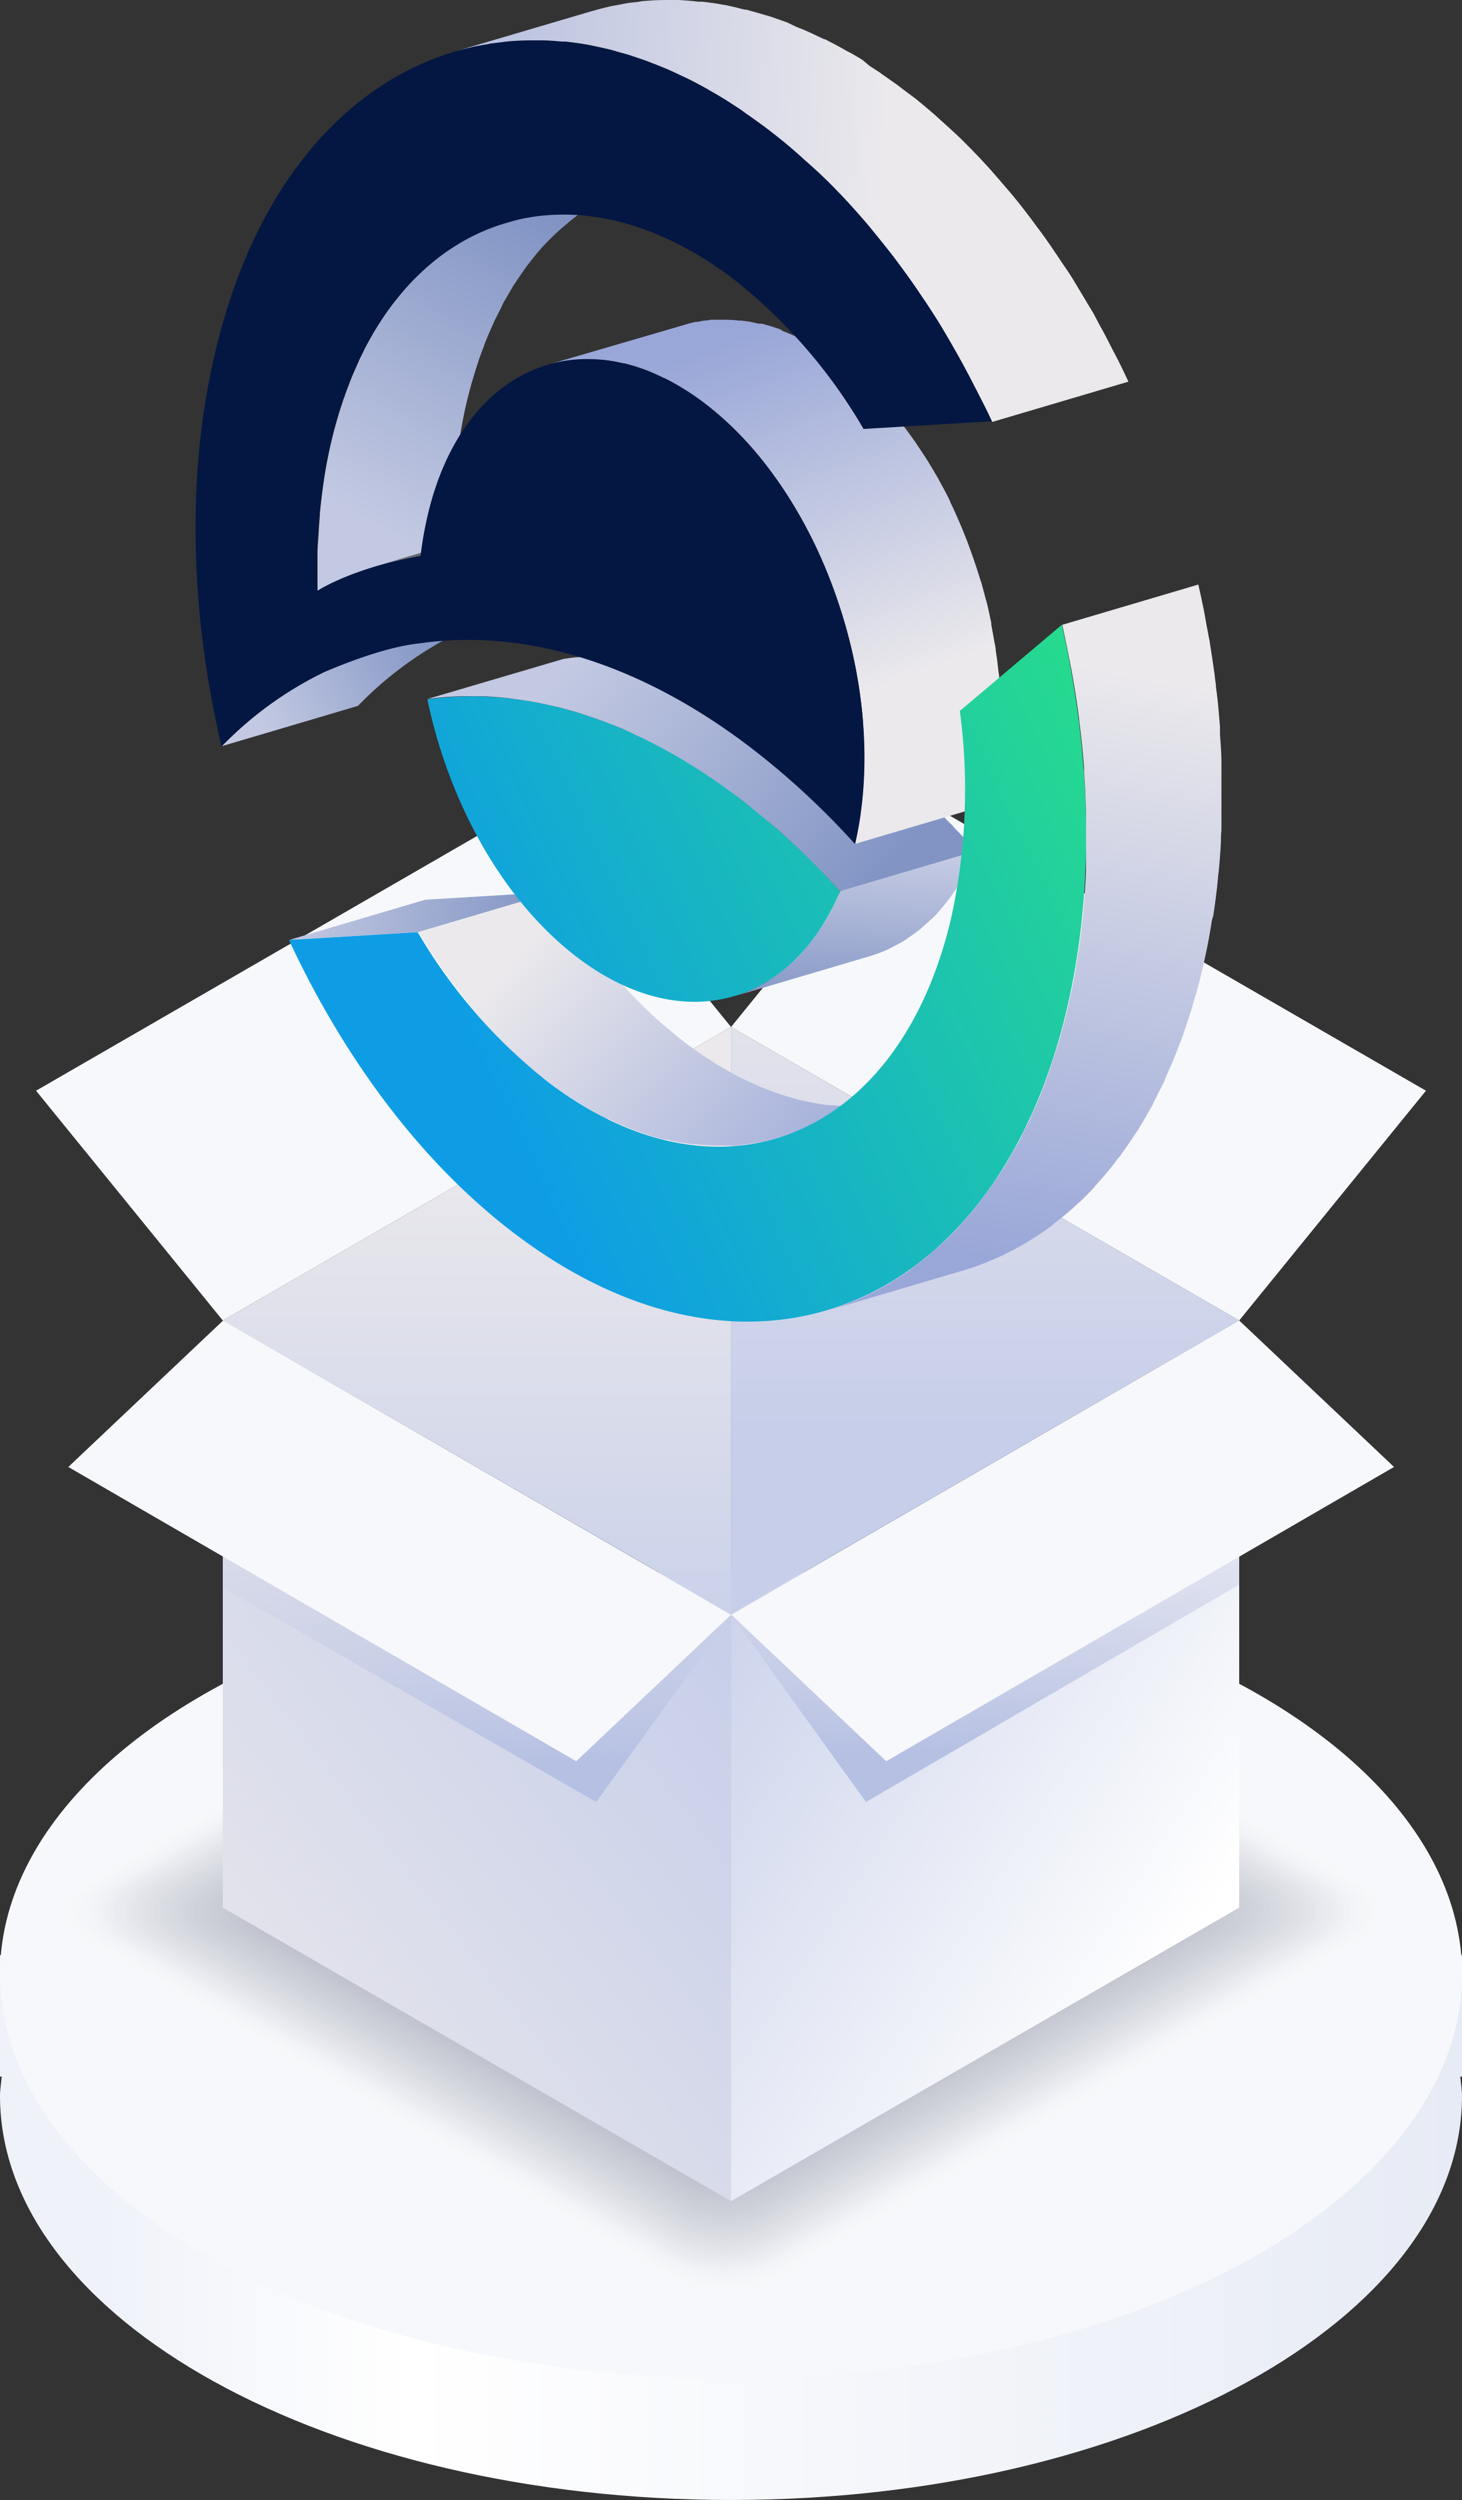 <svg xmlns="http://www.w3.org/2000/svg" xmlns:xlink="http://www.w3.org/1999/xlink" viewBox="0 0 170.35 291.16"><rect x="0" y="0" width="170.35" height="291.16" fill="#333333" stroke="none"/><defs><style>.cls-1{fill:none;}.cls-2{fill:url(#linear-gradient);}.cls-3{fill:#f6f8fb;}.cls-4{opacity:0.36;}.cls-5{fill:#fff;opacity:0;}.cls-6{fill:#fbfbfb;opacity:0.02;}.cls-7{fill:#f6f6f8;opacity:0.05;}.cls-8{fill:#f2f2f4;opacity:0.07;}.cls-9{fill:#ededf0;opacity:0.1;}.cls-10{fill:#e9e9ed;opacity:0.12;}.cls-11{fill:#e4e4e9;opacity:0.15;}.cls-12{fill:#e0e0e6;opacity:0.17;}.cls-13{fill:#dbdbe2;opacity:0.2;}.cls-14{fill:#d7d7de;opacity:0.22;}.cls-15{fill:#d2d2db;opacity:0.24;}.cls-16{fill:#ceced7;opacity:0.27;}.cls-17{fill:#c9c9d3;opacity:0.29;}.cls-18{fill:#c5c5d0;opacity:0.32;}.cls-19{fill:#c1c1cc;opacity:0.34;}.cls-20{fill:#bcbcc8;opacity:0.37;}.cls-21{fill:#b8b8c5;opacity:0.39;}.cls-22{fill:#b3b3c1;opacity:0.41;}.cls-23{fill:#afafbe;opacity:0.44;}.cls-24{fill:#aaaaba;opacity:0.46;}.cls-25{fill:#a6a6b6;opacity:0.49;}.cls-26{fill:#a1a1b3;opacity:0.51;}.cls-27{fill:#9d9daf;opacity:0.54;}.cls-28{fill:#9898ab;opacity:0.56;}.cls-29{fill:#9494a8;opacity:0.59;}.cls-30{fill:#8f8fa4;opacity:0.61;}.cls-31{fill:#8b8ba1;opacity:0.63;}.cls-32{fill:#86869d;opacity:0.66;}.cls-33{fill:#828299;opacity:0.68;}.cls-34{fill:#7e7e96;opacity:0.71;}.cls-35{fill:#797992;opacity:0.73;}.cls-36{fill:#75758e;opacity:0.76;}.cls-37{fill:#70708b;opacity:0.78;}.cls-38{fill:#6c6c87;opacity:0.8;}.cls-39{fill:#676783;opacity:0.83;}.cls-40{fill:#636380;opacity:0.85;}.cls-41{fill:#5e5e7c;opacity:0.88;}.cls-42{fill:#5a5a79;opacity:0.9;}.cls-43{fill:#555575;opacity:0.93;}.cls-44{fill:#515171;opacity:0.95;}.cls-45{fill:#4c4c6e;opacity:0.98;}.cls-46{fill:#48486a;}.cls-47{fill:url(#linear-gradient-2);}.cls-48{fill:url(#linear-gradient-3);}.cls-49{fill:url(#linear-gradient-4);}.cls-50{fill:url(#linear-gradient-5);}.cls-51{fill:url(#linear-gradient-6);}.cls-52{fill:url(#linear-gradient-7);}.cls-53{isolation:isolate;}.cls-54{fill:url(#linear-gradient-8);}.cls-55{fill:url(#linear-gradient-9);}.cls-56{fill:url(#linear-gradient-10);}.cls-57{clip-path:url(#clip-path);}.cls-58{fill:#5d5d5d;}.cls-59{fill:#616161;}.cls-60{fill:url(#linear-gradient-11);}.cls-61{fill:url(#linear-gradient-12);}.cls-62{fill:url(#New_Gradient_Swatch_1);}.cls-63{fill:url(#linear-gradient-13);}.cls-64{fill:url(#linear-gradient-14);}.cls-65{fill:#041742;}.cls-66{fill:url(#linear-gradient-15);}.cls-67{fill:url(#New_Gradient_Swatch_1-2);}.cls-68{fill:url(#linear-gradient-16);}</style><linearGradient id="linear-gradient" y1="259.43" x2="170.35" y2="259.43" gradientUnits="userSpaceOnUse"><stop offset="0.07" stop-color="#eff2f9"/><stop offset="0.28" stop-color="#fff"/><stop offset="1" stop-color="#e7ebf5"/></linearGradient><linearGradient id="linear-gradient-2" x1="55.57" y1="133.61" x2="55.57" y2="195.86" gradientUnits="userSpaceOnUse"><stop offset="0" stop-color="#ebe9ec"/><stop offset="1" stop-color="#c6cee9"/></linearGradient><linearGradient id="linear-gradient-3" x1="114.78" y1="104.29" x2="114.78" y2="166.54" xlink:href="#linear-gradient-2"/><linearGradient id="linear-gradient-4" x1="11.81" y1="238.93" x2="82.76" y2="184.04" xlink:href="#linear-gradient-2"/><linearGradient id="linear-gradient-5" x1="141.63" y1="222.26" x2="78.88" y2="182.1" gradientUnits="userSpaceOnUse"><stop offset="0" stop-color="#fff"/><stop offset="1" stop-color="#c6cee9"/></linearGradient><linearGradient id="linear-gradient-6" x1="115.88" y1="203.68" x2="114.38" y2="161.01" gradientUnits="userSpaceOnUse"><stop offset="0" stop-color="#b6c0e3"/><stop offset="1" stop-color="#ebe9ec" stop-opacity="0"/></linearGradient><linearGradient id="linear-gradient-7" x1="56.25" y1="205.78" x2="54.74" y2="163.11" xlink:href="#linear-gradient-6"/><linearGradient id="linear-gradient-8" x1="44.22" y1="117.19" x2="74.31" y2="117.19" gradientTransform="matrix(0.99, 0.11, -0.11, 0.99, 3.1, -16.32)" gradientUnits="userSpaceOnUse"><stop offset="0" stop-color="#c3c9e2"/><stop offset="1" stop-color="#8194c4"/></linearGradient><linearGradient id="linear-gradient-9" x1="38.43" y1="97.62" x2="58" y2="84.69" xlink:href="#linear-gradient-8"/><linearGradient id="linear-gradient-10" x1="48.09" y1="72.38" x2="63.81" y2="34.38" xlink:href="#linear-gradient-8"/><clipPath id="clip-path"><path class="cls-1" d="M43.88,65.91l15.86-4.69a47.39,47.39,0,0,1,5-1.18L48.92,64.73A47.39,47.39,0,0,0,43.88,65.91Z"/></clipPath><linearGradient id="linear-gradient-11" x1="73.53" y1="117.35" x2="113.87" y2="144.79" gradientTransform="matrix(0.99, 0.11, -0.11, 0.99, 3.1, -16.32)" gradientUnits="userSpaceOnUse"><stop offset="0" stop-color="#ebe9ec"/><stop offset="1" stop-color="#99a7d8"/></linearGradient><linearGradient id="linear-gradient-12" x1="109.31" y1="104.9" x2="110.01" y2="123.9" xlink:href="#linear-gradient-8"/><linearGradient id="New_Gradient_Swatch_1" x1="130.41" y1="74.43" x2="58.63" y2="118.53" gradientTransform="matrix(0.99, 0.11, -0.11, 0.99, 3.1, -16.32)" gradientUnits="userSpaceOnUse"><stop offset="0" stop-color="#26db8d"/><stop offset="1" stop-color="#0e9de5"/></linearGradient><linearGradient id="linear-gradient-13" x1="73.83" y1="86.15" x2="110.66" y2="110.31" xlink:href="#linear-gradient-8"/><linearGradient id="linear-gradient-14" x1="105.94" y1="87.13" x2="86.47" y2="47.72" xlink:href="#linear-gradient-11"/><linearGradient id="linear-gradient-15" x1="104.11" y1="29.92" x2="23.42" y2="34.15" xlink:href="#linear-gradient-11"/><linearGradient id="New_Gradient_Swatch_1-2" x1="145.17" y1="98.45" x2="73.39" y2="142.55" xlink:href="#New_Gradient_Swatch_1"/><linearGradient id="linear-gradient-16" x1="135.33" y1="79.98" x2="129.7" y2="150.12" xlink:href="#linear-gradient-11"/></defs><title>SbH</title><g id="Layer_2" data-name="Layer 2"><g id="content"><path class="cls-2" d="M170.35,227.7H0v14.15H.2c-.06.75-.2,1.48-.2,2.24,0,26,38.13,47.07,85.18,47.07s85.17-21.07,85.17-47.07c0-.76-.14-1.49-.2-2.24h.2Z"/><ellipse class="cls-3" cx="85.18" cy="229.94" rx="85.18" ry="47.07"/><g class="cls-4"><path class="cls-5" d="M7.93,226.29c-3.51-2-3.51-5.35,0-7.38l70-40.4a14.17,14.17,0,0,1,12.78,0l70,40.4c3.52,2,3.52,5.35,0,7.38l-70,40.39a14.17,14.17,0,0,1-12.78,0Z"/><path class="cls-6" d="M8.58,226.26c-3.49-2-3.49-5.31,0-7.32L78,178.89a14,14,0,0,1,12.68,0L160,218.94c3.49,2,3.49,5.3,0,7.32L90.63,266.31a14.09,14.09,0,0,1-12.68,0Z"/><path class="cls-7" d="M9.22,226.23c-3.45-2-3.45-5.27,0-7.26L78,179.26a13.92,13.92,0,0,1,12.57,0L159.35,219c3.46,2,3.46,5.26,0,7.26L90.57,265.94a14,14,0,0,1-12.57,0Z"/><path class="cls-8" d="M9.87,226.2c-3.43-2-3.43-5.22,0-7.2l68.19-39.37a13.81,13.81,0,0,1,12.46,0L158.71,219c3.43,2,3.43,5.22,0,7.2L90.52,265.56a13.81,13.81,0,0,1-12.46,0Z"/><path class="cls-9" d="M10.51,226.16c-3.4-2-3.4-5.17,0-7.13l67.6-39a13.73,13.73,0,0,1,12.36,0l67.6,39c3.39,2,3.39,5.17,0,7.13l-67.6,39a13.73,13.73,0,0,1-12.36,0Z"/><path class="cls-10" d="M11.15,226.13c-3.36-1.94-3.36-5.12,0-7.07l67-38.69a13.62,13.62,0,0,1,12.25,0l67,38.69c3.37,1.95,3.37,5.13,0,7.07l-67,38.69a13.56,13.56,0,0,1-12.25,0Z"/><path class="cls-11" d="M11.8,226.1c-3.34-1.93-3.34-5.08,0-7l66.42-38.34a13.45,13.45,0,0,1,12.14,0l66.42,38.34c3.34,1.93,3.34,5.08,0,7L90.36,264.45a13.45,13.45,0,0,1-12.14,0Z"/><path class="cls-12" d="M12.44,226.07c-3.31-1.91-3.31-5,0-6.95l65.83-38a13.34,13.34,0,0,1,12,0l65.83,38c3.31,1.91,3.31,5,0,6.95l-65.83,38a13.34,13.34,0,0,1-12,0Z"/><path class="cls-13" d="M13.09,226c-3.28-1.89-3.28-5,0-6.88l65.24-37.67a13.24,13.24,0,0,1,11.92,0l65.24,37.67c3.28,1.89,3.28,5,0,6.88L90.25,263.71a13.24,13.24,0,0,1-11.92,0Z"/><path class="cls-14" d="M13.73,226c-3.25-1.88-3.25-4.95,0-6.82l64.65-37.33a13.15,13.15,0,0,1,11.82,0l64.64,37.33c3.25,1.87,3.25,4.94,0,6.82L90.2,263.33a13.09,13.09,0,0,1-11.82,0Z"/><path class="cls-15" d="M14.38,226c-3.22-1.86-3.22-4.9,0-6.76l64.05-37a13,13,0,0,1,11.71,0l64.06,37c3.22,1.86,3.22,4.9,0,6.76L90.14,263a13,13,0,0,1-11.71,0Z"/><path class="cls-16" d="M15,226c-3.19-1.85-3.19-4.86,0-6.7l63.47-36.64a12.82,12.82,0,0,1,11.6,0l63.47,36.64c3.19,1.84,3.19,4.85,0,6.7L90.09,262.59a12.88,12.88,0,0,1-11.6,0Z"/><path class="cls-17" d="M15.66,225.91c-3.16-1.82-3.16-4.81,0-6.63L78.54,183A12.71,12.71,0,0,1,90,183l62.88,36.3c3.16,1.82,3.16,4.81,0,6.63L90,262.22a12.77,12.77,0,0,1-11.49,0Z"/><path class="cls-18" d="M16.31,225.88c-3.13-1.8-3.13-4.76,0-6.57l62.29-36a12.6,12.6,0,0,1,11.38,0l62.29,36c3.13,1.81,3.13,4.77,0,6.57L90,261.85a12.67,12.67,0,0,1-11.38,0Z"/><path class="cls-19" d="M17,225.85c-3.1-1.79-3.1-4.72,0-6.51l61.7-35.62a12.52,12.52,0,0,1,11.28,0l61.69,35.62c3.1,1.79,3.1,4.72,0,6.51L89.93,261.47a12.52,12.52,0,0,1-11.28,0Z"/><path class="cls-20" d="M17.6,225.82c-3.07-1.77-3.07-4.67,0-6.45l61.1-35.28a12.41,12.41,0,0,1,11.17,0L151,219.37c3.07,1.78,3.07,4.68,0,6.45L89.87,261.1a12.41,12.41,0,0,1-11.17,0Z"/><path class="cls-21" d="M18.24,225.79c-3-1.76-3-4.63,0-6.39l60.52-34.93a12.24,12.24,0,0,1,11.06,0l60.52,34.93c3,1.76,3,4.63,0,6.39L89.82,260.73a12.24,12.24,0,0,1-11.06,0Z"/><path class="cls-22" d="M18.89,225.76c-3-1.74-3-4.59,0-6.32l59.92-34.6a12.14,12.14,0,0,1,11,0l59.93,34.6c3,1.73,3,4.58,0,6.32l-59.93,34.6a12.14,12.14,0,0,1-11,0Z"/><path class="cls-23" d="M19.53,225.73c-3-1.72-3-4.54,0-6.26l59.34-34.26a12,12,0,0,1,10.84,0l59.34,34.26c3,1.72,3,4.54,0,6.26L89.71,260a12,12,0,0,1-10.84,0Z"/><path class="cls-24" d="M20.17,225.7c-3-1.71-3-4.5,0-6.2l58.75-33.92a12,12,0,0,1,10.74,0L148.4,219.5c3,1.7,3,4.49,0,6.2L89.66,259.61a11.88,11.88,0,0,1-10.74,0Z"/><path class="cls-25" d="M20.82,225.67c-2.92-1.69-2.92-4.45,0-6.14L79,186a11.84,11.84,0,0,1,10.63,0l58.16,33.58c2.92,1.69,2.92,4.45,0,6.14L89.6,259.24a11.78,11.78,0,0,1-10.63,0Z"/><path class="cls-26" d="M21.46,225.63c-2.89-1.67-2.89-4.4,0-6.07L79,186.33a11.61,11.61,0,0,1,10.52,0l57.56,33.23c2.9,1.67,2.9,4.4,0,6.07L89.55,258.87a11.67,11.67,0,0,1-10.52,0Z"/><path class="cls-27" d="M22.11,225.6c-2.87-1.65-2.87-4.36,0-6l57-32.89a11.5,11.5,0,0,1,10.41,0l57,32.89c2.86,1.65,2.86,4.36,0,6l-57,32.9a11.57,11.57,0,0,1-10.41,0Z"/><path class="cls-28" d="M22.75,225.57c-2.83-1.63-2.83-4.31,0-5.95l56.39-32.55a11.4,11.4,0,0,1,10.3,0l56.39,32.55c2.83,1.64,2.83,4.32,0,5.95L89.44,258.13a11.46,11.46,0,0,1-10.3,0Z"/><path class="cls-29" d="M23.4,225.54c-2.81-1.62-2.81-4.27,0-5.89l55.79-32.21a11.31,11.31,0,0,1,10.2,0l55.79,32.21c2.81,1.62,2.81,4.27,0,5.89L89.39,257.75a11.31,11.31,0,0,1-10.2,0Z"/><path class="cls-30" d="M24,225.51c-2.78-1.6-2.78-4.22,0-5.83l55.2-31.87a11.21,11.21,0,0,1,10.09,0l55.21,31.87c2.77,1.61,2.77,4.23,0,5.83L89.33,257.38a11.21,11.21,0,0,1-10.09,0Z"/><path class="cls-31" d="M24.68,225.48c-2.74-1.59-2.74-4.18,0-5.76L79.3,188.18a11.1,11.1,0,0,1,10,0l54.61,31.54c2.75,1.58,2.75,4.17,0,5.76L89.28,257a11.1,11.1,0,0,1-10,0Z"/><path class="cls-32" d="M25.33,225.45c-2.72-1.57-2.72-4.14,0-5.7l54-31.19a10.93,10.93,0,0,1,9.87,0l54,31.19c2.71,1.56,2.71,4.13,0,5.7l-54,31.19a11,11,0,0,1-9.88,0Z"/><path class="cls-33" d="M26,225.42c-2.68-1.55-2.68-4.09,0-5.64l53.44-30.85a10.82,10.82,0,0,1,9.76,0l53.43,30.85c2.69,1.55,2.69,4.09,0,5.64L89.17,256.27a10.82,10.82,0,0,1-9.76,0Z"/><path class="cls-34" d="M26.62,225.39c-2.66-1.54-2.66-4,0-5.58L79.46,189.3a10.74,10.74,0,0,1,9.66,0L142,219.81c2.66,1.53,2.66,4,0,5.58l-52.84,30.5a10.68,10.68,0,0,1-9.66,0Z"/><path class="cls-35" d="M27.26,225.35c-2.63-1.51-2.63-4,0-5.51l52.25-30.17a10.63,10.63,0,0,1,9.55,0l52.26,30.17c2.62,1.52,2.62,4,0,5.51L89.06,255.52a10.57,10.57,0,0,1-9.55,0Z"/><path class="cls-36" d="M27.9,225.32c-2.59-1.5-2.59-3.95,0-5.45L79.57,190A10.53,10.53,0,0,1,89,190l51.66,29.83c2.6,1.5,2.6,3.95,0,5.45L89,255.15a10.46,10.46,0,0,1-9.44,0Z"/><path class="cls-37" d="M28.55,225.29c-2.57-1.48-2.57-3.91,0-5.39l51.07-29.48a10.32,10.32,0,0,1,9.34,0L140,219.9c2.56,1.48,2.56,3.91,0,5.39L89,254.78a10.38,10.38,0,0,1-9.34,0Z"/><path class="cls-38" d="M29.19,225.26c-2.53-1.46-2.53-3.86,0-5.33l50.49-29.14a10.19,10.19,0,0,1,9.22,0l50.48,29.14c2.54,1.47,2.54,3.87,0,5.33L88.9,254.41a10.25,10.25,0,0,1-9.22,0Z"/><path class="cls-39" d="M29.84,225.23c-2.51-1.45-2.51-3.82,0-5.26l49.89-28.81a10.1,10.1,0,0,1,9.12,0L138.74,220c2.51,1.44,2.51,3.81,0,5.26L88.85,254a10.1,10.1,0,0,1-9.12,0Z"/><path class="cls-40" d="M30.48,225.2c-2.48-1.43-2.48-3.77,0-5.2l49.3-28.47a10,10,0,0,1,9,0L138.09,220c2.48,1.43,2.48,3.77,0,5.2l-49.3,28.46a10,10,0,0,1-9,0Z"/><path class="cls-41" d="M31.13,225.17c-2.45-1.42-2.45-3.73,0-5.14L79.84,191.9a9.89,9.89,0,0,1,8.9,0L137.45,220c2.45,1.41,2.45,3.72,0,5.14L88.74,253.29a9.89,9.89,0,0,1-8.9,0Z"/><path class="cls-42" d="M31.77,225.14c-2.42-1.4-2.42-3.68,0-5.08l48.12-27.78a9.74,9.74,0,0,1,8.8,0l48.12,27.78c2.41,1.4,2.41,3.68,0,5.08L88.69,252.92a9.74,9.74,0,0,1-8.8,0Z"/><path class="cls-43" d="M32.41,225.11c-2.38-1.38-2.38-3.64,0-5l47.53-27.44a9.64,9.64,0,0,1,8.69,0l47.53,27.44c2.39,1.38,2.39,3.64,0,5L88.63,252.55a9.62,9.62,0,0,1-8.68,0Z"/><path class="cls-44" d="M33.06,225.07c-2.36-1.36-2.36-3.59,0-4.95L80,193a9.53,9.53,0,0,1,8.58,0l46.94,27.1c2.36,1.36,2.36,3.59,0,4.95l-46.94,27.1a9.47,9.47,0,0,1-8.58,0Z"/><path class="cls-45" d="M33.7,225c-2.33-1.34-2.33-3.54,0-4.89l46.35-26.76a9.43,9.43,0,0,1,8.47,0l46.35,26.76c2.33,1.35,2.33,3.55,0,4.89L88.52,251.8a9.36,9.36,0,0,1-8.47,0Z"/><path class="cls-46" d="M34.35,225c-2.3-1.33-2.3-3.5,0-4.83l45.76-26.42a9.32,9.32,0,0,1,8.36,0l45.76,26.42c2.3,1.33,2.3,3.5,0,4.83L88.47,251.43a9.26,9.26,0,0,1-8.36,0Z"/></g><polygon class="cls-47" points="85.18 119.61 25.96 153.79 85.18 187.98 85.18 119.61 85.18 119.61"/><polygon class="cls-48" points="85.18 119.61 85.18 187.98 144.39 153.79 85.18 119.61"/><polygon class="cls-49" points="25.96 153.79 25.96 222.17 85.18 256.36 85.18 187.98 25.96 153.79"/><polygon class="cls-50" points="85.18 256.36 144.39 222.17 144.39 153.79 85.18 187.98 85.18 256.36"/><polygon class="cls-3" points="25.96 153.79 4.2 127.03 63.42 92.84 85.18 119.61 25.96 153.79"/><polygon class="cls-3" points="144.39 153.79 166.15 127.03 106.93 92.84 85.18 119.61 144.39 153.79"/><polygon class="cls-51" points="144.39 184.55 144.39 156.99 85.18 188.04 100.9 209.87 144.39 184.55"/><polygon class="cls-3" points="85.22 188.06 103.26 205.12 162.43 170.85 144.39 153.79 85.22 188.06"/><polygon class="cls-52" points="25.96 157.43 25.96 184.87 69.47 209.87 85.18 188.11 85.18 188.04 26 157.39 25.96 157.43"/><polygon class="cls-3" points="85.18 188.06 67.14 205.12 7.96 170.85 26 153.79 85.18 188.06"/><g class="cls-53"><polygon class="cls-54" points="33.67 109.48 49.53 104.79 64.55 103.88 48.69 108.57 33.67 109.48"/><path class="cls-55" d="M60.06,71.2,44.19,75.89a57.06,57.06,0,0,0-6.34,2.33,42.41,42.41,0,0,0-12,8.68l15.86-4.69a42.41,42.41,0,0,1,12-8.68c.11,0,.89-.39,2-.84s2.68-1,4.31-1.49h0Z"/><path class="cls-56" d="M52.81,59.69c0-1.41.11-2.81.23-4.2a.71.71,0,0,1,0-.14c.12-1.41.29-2.81.5-4.2a.43.43,0,0,0,0,0c.22-1.39.48-2.76.79-4.11.18-.76.37-1.5.57-2.23.07-.25.15-.5.22-.75.15-.52.31-1,.47-1.52.09-.26.17-.53.26-.79.18-.52.37-1,.56-1.52.08-.21.16-.44.25-.65.21-.53.44-1.05.67-1.56l.24-.55c.18-.38.37-.74.56-1.11s.31-.65.48-1,.19-.33.29-.5c.29-.52.58-1,.88-1.53l.34-.5c.35-.54.71-1.07,1.08-1.58.13-.19.27-.37.41-.55.64-.83,1.29-1.63,2-2.37l.13-.13A26.86,26.86,0,0,1,66,26.11l.32-.28a25.8,25.8,0,0,1,2.36-1.72l.47-.29a24.1,24.1,0,0,1,2.5-1.35l.41-.18a22.91,22.91,0,0,1,2.76-1L58.91,26a22.91,22.91,0,0,0-2.76,1l-.42.18a23.12,23.12,0,0,0-2.49,1.35l-.47.29a24,24,0,0,0-2.36,1.72l-.32.27a28.84,28.84,0,0,0-2.21,2.09.81.81,0,0,1-.1.09l0,0c-.69.74-1.34,1.54-2,2.37l-.22.26a2.9,2.9,0,0,0-.19.29c-.37.5-.73,1-1.08,1.58l-.27.38a.75.75,0,0,1-.07.12c-.3.49-.6,1-.88,1.53-.09.15-.19.3-.27.46l0,0c-.17.31-.32.63-.48,1s-.36.7-.53,1.06l0,.05-.24.56c-.21.46-.42.92-.61,1.39l-.06.17c-.09.21-.17.44-.25.66s-.29.74-.43,1.12c0,.12-.08.26-.13.38s-.17.54-.26.8l-.27.81c-.07.23-.13.47-.2.7s-.15.51-.22.76-.09.32-.14.49c-.15.57-.29,1.15-.43,1.74l-.06.27c-.15.64-.28,1.29-.41,1.95s-.22,1.26-.32,1.89a.43.43,0,0,1,0,.05v0q-.15,1-.27,2c-.09.69-.16,1.38-.22,2.07a.22.22,0,0,1,0,.08.76.76,0,0,1,0,.15c-.05.63-.1,1.27-.13,1.91S37,63.57,37,64.31c0,0,0,0,0,.07v.13c0,.71,0,1.41,0,2.12s0,1.44,0,2.17h0l15.86-4.69c0-1.44-.06-2.87,0-4.3C52.81,59.77,52.8,59.73,52.81,59.69Z"/><g class="cls-53"><g class="cls-57"><g class="cls-53"><path class="cls-58" d="M43.88,65.91l15.86-4.69c1-.28,2-.55,3.16-.8L47,65.1c-1.14.25-2.19.53-3.15.81"/><path class="cls-59" d="M47,65.1,62.9,60.42c.6-.14,1.22-.26,1.88-.38L48.92,64.73c-.66.12-1.28.24-1.89.37"/></g></g></g><path class="cls-60" d="M104,128.46c-.52.09-1,.17-1.57.24s-1.2.12-1.82.15l-.93,0a27.11,27.11,0,0,1-2.84-.13l-.26,0a25.38,25.38,0,0,1-2.93-.52l-.32-.06a31.44,31.44,0,0,1-3.11-.94l-.28-.1a34.7,34.7,0,0,1-3.24-1.39l-.12-.06c-1.12-.55-2.23-1.18-3.35-1.87l-.18-.12c-1.11-.7-2.21-1.46-3.32-2.3-.62-.48-1.24-1-1.84-1.5-.16-.12-.31-.25-.46-.38-.63-.54-1.26-1.11-1.87-1.69l-.39-.38q-.73-.7-1.44-1.44l-.64-.69c-.39-.42-.78-.84-1.16-1.28l-.71-.81c-.35-.41-.69-.83-1-1.26l-.78-1c-.3-.39-.6-.79-.89-1.19s-.6-.81-.89-1.22l-.77-1.12c-.34-.5-.68-1-1-1.53s-.86-1.33-1.27-2l-15.86,4.69c.32.52.63,1,1,1.55l.3.46,1,1.54c.17.24.33.5.5.75s.18.23.26.35l.9,1.23.61.84.28.35.78,1,.65.82c.12.15.25.29.38.44l.71.81c.19.22.37.44.56.65l.59.63c.22.23.43.46.65.68s.24.27.37.39c.35.36.71.71,1.07,1.06l.39.38.1.1c.52.49,1,1,1.56,1.41l.21.18c.15.13.3.26.46.38l.87.74,1,.76.57.43c.52.38,1,.74,1.54,1.09s.81.53,1.21.78l.18.12.15.1c.52.31,1,.62,1.55.9s1,.57,1.56.83l.08,0,.13,0c.45.23.91.45,1.37.65s1.09.46,1.63.66l.24.09.28.1,1.14.39c.59.19,1.18.36,1.77.5l.2,0,.31.06c.44.1.88.21,1.31.28s1.09.17,1.63.24l.25,0,.11,0c.74.08,1.48.12,2.2.14l.53,0c.32,0,.63,0,.94,0s.7,0,1,0,.52-.08.78-.12c.53-.06,1-.14,1.57-.23.26-.05.52-.07.78-.12.51-.12,1-.25,1.52-.4l15.86-4.69A22.5,22.5,0,0,1,104,128.46Z"/><path class="cls-61" d="M113.25,100.21c.17-.36.33-.72.49-1.1L97.88,103.8c-.31.75-.66,1.45-1,2.14,0,.08-.08.17-.13.25q-.51,1-1.08,1.83c-.13.21-.27.4-.41.59-.25.38-.52.74-.79,1.09s-.54.66-.82,1-.46.52-.7.77-.64.61-1,.91-.47.43-.71.62-.72.54-1.09.79-.47.34-.71.49c-.42.25-.85.47-1.28.68-.21.11-.41.23-.63.33a17.82,17.82,0,0,1-2,.75l15.86-4.69a16.06,16.06,0,0,0,2-.75c.22-.09.42-.22.63-.32.43-.22.86-.44,1.28-.69.24-.15.47-.33.71-.49s.73-.5,1.09-.79.48-.41.71-.62.66-.59,1-.91l.27-.26c.15-.16.28-.34.43-.51s.56-.64.82-1c.1-.13.2-.23.3-.36s.33-.48.49-.72.28-.39.41-.59l.18-.26c.29-.47.57-1,.85-1.46l0-.12c.05-.08.09-.17.13-.25C112.91,100.91,113.09,100.57,113.25,100.21Z"/><path class="cls-62" d="M86.25,93a87.31,87.31,0,0,1,11.63,10.8c-5.62,13.4-18.43,17-30.67,7.66-8.62-6.58-14.91-18-17.41-30C61.18,79.88,73.84,83.53,86.25,93Z"/><path class="cls-63" d="M91.58,97.48l.86.78c.77.72,1.53,1.47,2.28,2.23l.43.41c.92.95,1.83,1.91,2.73,2.9l15.86-4.69-.09-.1c-.85-.94-1.72-1.86-2.6-2.75l0-.05c-.14-.14-.29-.27-.43-.42-.67-.67-1.35-1.35-2-2l-.24-.22-.85-.77c-.46-.42-.92-.85-1.39-1.26l-.52-.44c-.32-.27-.64-.54-1-.8s-.62-.54-.94-.8l-1.52-1.19-.91-.68-.68-.48c-.42-.31-.85-.61-1.27-.9l-.48-.34c-.21-.15-.43-.28-.64-.42l-1.25-.81-.53-.34c-.2-.13-.4-.23-.6-.35-.42-.26-.84-.51-1.27-.75l-.57-.33-.54-.29-1.29-.68-.62-.33L91,81.39l-1.35-.64L89,80.44l-.38-.16c-.49-.21-1-.4-1.47-.6l-.71-.29-.27-.09c-.58-.22-1.16-.42-1.74-.61l-.63-.22-.12,0q-1.27-.41-2.55-.72l-.09,0-.42-.09c-.72-.17-1.43-.33-2.14-.47l-.34-.07L77.63,77c-.73-.12-1.46-.23-2.19-.31L75,76.61h-.2c-1-.11-2-.17-3-.19l-.24,0H71.2c-1.19,0-2.36,0-3.52.11H67.6c-.65,0-1.29.12-1.94.21L49.8,81.41c.67-.09,1.34-.16,2-.22,1.17-.09,2.34-.12,3.53-.1h.56c1,0,2,.09,3,.19l.67.08c.73.09,1.46.2,2.2.32l.8.14c.72.14,1.44.3,2.16.47l.5.11c.85.22,1.7.46,2.55.73l.75.25c.58.19,1.16.39,1.74.61l1,.38q.73.28,1.47.6l1,.47,1.35.63,1.1.56,1.29.68,1.11.62c.43.24.85.49,1.27.75s.75.45,1.12.69.84.53,1.26.81l1.12.76c.42.29.85.59,1.27.9s1.06.76,1.59,1.16c.83.64,1.65,1.31,2.46,2,.33.26.65.53,1,.8C90.32,96.34,91,96.91,91.58,97.48Z"/><path class="cls-64" d="M116.14,90.12l.12-.84.15-1.44.06-.91a2.28,2.28,0,0,0,0-.26,3,3,0,0,0,0-.31q0-.75.06-1.5c0-.52,0-1,0-1.57v-.13c0-.49,0-1,0-1.48s0-1.1-.09-1.65c0-.1,0-.2,0-.3l0-.32c0-.37,0-.74-.09-1.11-.06-.58-.13-1.17-.21-1.76l-.06-.38-.06-.42c0-.35-.1-.7-.16-1-.11-.66-.23-1.32-.36-2a1.74,1.74,0,0,0,0-.22l-.09-.4c-.11-.51-.21-1-.33-1.52s-.22-.8-.32-1.2-.16-.61-.25-.92-.08-.34-.13-.51-.17-.48-.24-.72c-.36-1.17-.75-2.32-1.17-3.46-.14-.39-.28-.78-.44-1.17-.56-1.42-1.16-2.81-1.82-4.17l0-.06c-.47-1-1-1.9-1.48-2.82a.57.57,0,0,1-.08-.13l-.25-.41q-.48-.84-1-1.65c-.15-.25-.32-.48-.47-.72s-.27-.4-.4-.6-.25-.39-.38-.57c-.4-.57-.81-1.13-1.22-1.68l-.17-.21-.24-.3c-.25-.32-.5-.64-.76-1s-.75-.89-1.14-1.31l-.1-.12-.15-.15c-.29-.32-.58-.63-.88-.93s-.71-.71-1.07-1.06l-.24-.21-.2-.19-.64-.58c-.36-.31-.71-.61-1.07-.9L98,42.35l-.4-.3c-.35-.26-.71-.51-1.06-.75l-.83-.54-.13-.08-.1-.07c-.36-.22-.71-.42-1.07-.62s-.71-.39-1.07-.57l-.06,0-.09,0c-.32-.16-.63-.31-.94-.44s-.75-.32-1.13-.46L91,38.39l-.2-.07L90,38.05c-.41-.13-.82-.24-1.23-.35l-.14,0-.21,0-.9-.2c-.38-.07-.76-.11-1.13-.16l-.17,0h-.08c-.51-.06-1-.09-1.52-.1h-.36c-.22,0-.43,0-.65,0s-.48,0-.71,0-.36.06-.55.08c-.36,0-.72.1-1.07.17-.18,0-.37,0-.55.08q-.53.12-1,.27L63.79,42.49c.52-.15,1.06-.25,1.59-.36.36-.06.72-.12,1.08-.16s.84-.09,1.26-.11l.65,0a18.61,18.61,0,0,1,2,.09l.17,0a18.41,18.41,0,0,1,2,.36l.21,0a20.21,20.21,0,0,1,2.15.65l.2.07a22.37,22.37,0,0,1,2.23,1l.09,0c.76.38,1.53.81,2.3,1.29l.13.08c.76.48,1.53,1,2.29,1.59s1.61,1.3,2.39,2a1.8,1.8,0,0,1,.2.19c.75.69,1.48,1.43,2.18,2.19l.15.16c.7.76,1.36,1.56,2,2.38l.24.3c.61.79,1.19,1.61,1.76,2.45l.41.61c.5.77,1,1.55,1.45,2.36.09.14.18.28.26.42.56,1,1.08,2,1.59,3,.66,1.35,1.26,2.75,1.82,4.17.15.39.3.78.44,1.17.42,1.14.81,2.29,1.16,3.45.13.42.27.82.38,1.24s.17.61.25.92c.23.9.46,1.8.65,2.71l.09.41q.33,1.61.57,3.24l.06.42c.16,1.08.27,2.17.36,3.25l0,.32c.08,1.15.13,2.29.14,3.43,0,0,0,.05,0,.08,0,1.15,0,2.29-.1,3.43,0,.08,0,.17,0,.26-.07,1.07-.18,2.14-.33,3.19l0,.25c-.17,1.11-.37,2.21-.62,3.29h0l15.86-4.69a1.16,1.16,0,0,0,0-.18c.11-.46.2-.92.29-1.39s.17-.93.24-1.4c0-.1,0-.21,0-.32Z"/><path class="cls-65" d="M89.53,15.06c10.77,8.23,19.71,20.26,26.09,34l-15,.9a61.62,61.62,0,0,0-15.1-17.41c-20-15.25-41-6.69-47,19.13A66.25,66.25,0,0,0,37,68.8c.12-.1,4.24-2.7,12-4.07a43.83,43.83,0,0,1,.78-4.49C53.83,42.43,68.35,36.52,82.13,47s21.62,33.5,17.5,51.31A90.87,90.87,0,0,0,87.38,87c-13.14-10-26.56-13.81-38.57-12.06-4.53.47-10.64,3.18-11,3.32a42.41,42.41,0,0,0-12,8.68C22.22,71.58,21.66,55.63,25,41.35,33.17,5.88,62.08-5.89,89.53,15.06Z"/><path class="cls-66" d="M97.2,21.86l.06.07c1.09,1.1,2.14,2.26,3.17,3.44l.71.82c1,1.22,2,2.45,3,3.74l.32.43q1.3,1.73,2.53,3.53c.33.49.66,1,1,1.48.59.9,1.18,1.81,1.74,2.74q.6,1,1.17,2,.69,1.19,1.35,2.4c.54,1,1.06,2,1.57,3,.62,1.2,1.23,2.4,1.8,3.63l15.86-4.69c-.38-.82-.77-1.64-1.17-2.44-.2-.41-.42-.79-.62-1.18-.52-1-1-2-1.58-3-.23-.42-.44-.86-.68-1.29s-.45-.73-.67-1.11c-.38-.65-.77-1.3-1.16-1.94-.26-.42-.5-.85-.76-1.26s-.66-1-1-1.49-.65-1-1-1.48c-.17-.25-.33-.51-.51-.76-.65-.94-1.32-1.85-2-2.75-.12-.15-.22-.31-.34-.46l-.07-.09c-.76-1-1.54-2-2.33-2.92l-.61-.71-.72-.83c-.31-.35-.61-.72-.93-1.07-.72-.8-1.46-1.58-2.21-2.35l0,0-.06-.06c-.68-.69-1.36-1.37-2.06-2-.45-.42-.91-.82-1.36-1.23l-.46-.42-.32-.29c-.71-.61-1.42-1.21-2.13-1.79l-1.34-1-.79-.6c-.31-.23-.62-.44-.93-.66l-.9-.63-.28-.21-1.18-.76L100.52,7l-.15-.1c-.59-.36-1.19-.71-1.78-1l-.32-.19h0c-.72-.4-1.43-.78-2.15-1.14l-.09,0-.73-.34c-.45-.22-.9-.44-1.35-.63l-.18-.08-1-.4L91.69,2.6l-.24-.08c-.36-.14-.72-.25-1.08-.38s-.64-.23-1-.33l-.26-.07c-.44-.14-.88-.26-1.33-.38-.28-.08-.56-.17-.84-.24l-.2,0C86.25,1,85.72.84,85.2.74,85,.69,84.71.62,84.48.58h-.1C83.53.41,82.68.29,81.84.2h-.1c-.13,0-.26,0-.38,0C80.6.09,79.84.05,79.1,0l-.39,0h-.38c-1,0-2,0-3.06.1h0c-.34,0-.69.09-1,.13s-.76.07-1.14.13-.73.14-1.1.21-.69.11-1,.19h0c-.7.16-1.4.34-2.09.54L53,6c.69-.2,1.38-.38,2.09-.54.47-.11,1-.18,1.42-.27.24,0,.47-.1.71-.13l1-.12c.39-.05.77-.11,1.16-.14,1-.08,2-.11,3.06-.1h.76c.75,0,1.51.07,2.27.14l.48,0c.84.09,1.69.21,2.54.36l.82.17c.52.11,1,.22,1.58.35.35.08.69.18,1,.28l1.33.37,1.21.41c.37.12.73.24,1.09.38s.87.34,1.3.51l1,.41c.51.22,1,.46,1.53.71l.73.34c.76.37,1.51.77,2.26,1.19l.32.19c.64.36,1.29.74,1.93,1.14l.79.51c.49.32,1,.63,1.46,1l.9.63c.57.41,1.15.82,1.72,1.25,1.29,1,2.55,2,3.79,3.13l.46.42C94.94,19.65,96.09,20.73,97.2,21.86Z"/><path class="cls-67" d="M123.72,72.77c3.41,15,3.88,30.52.65,44.47-8.21,35.49-37.12,47.26-64.58,26.3C49,135.3,40.08,123.24,33.67,109.48l15-.91A61.92,61.92,0,0,0,63.84,126c20,15.25,41,6.68,47-19.14a69.43,69.43,0,0,0,1-24.06Z"/><path class="cls-68" d="M141.37,106.65c.14-.93.27-1.86.38-2.8.07-.54.12-1.09.17-1.63,0-.22.05-.44.07-.65l.06-.58q.13-1.45.21-2.91c0-.45,0-.9.06-1.35l0-.79c0-.29,0-.57,0-.86,0-1,0-2.07,0-3.1,0-.3,0-.59,0-.89s0-.59,0-.88c0-.47,0-.95,0-1.43,0-1.09-.1-2.2-.17-3.3l0-.26c0-.19,0-.38,0-.57-.07-.86-.14-1.72-.22-2.58-.07-.7-.16-1.4-.25-2.09,0-.3-.06-.59-.1-.89l-.06-.54c-.17-1.22-.35-2.43-.55-3.65,0-.24-.09-.49-.13-.73-.07-.41-.15-.81-.23-1.22-.12-.64-.22-1.29-.35-1.93q-.3-1.47-.63-2.94l-15.86,4.69c.36,1.62.68,3.24,1,4.87.08.41.15.81.22,1.21.29,1.64.54,3.29.75,4.93,0,.29.07.59.1.89.19,1.56.35,3.12.47,4.68,0,.18,0,.37,0,.55.12,1.67.19,3.34.23,5,0,.29,0,.59,0,.88,0,1.62,0,3.24,0,4.85l0,.79c-.07,1.62-.18,3.24-.33,4.84,0,.21,0,.42-.07.64-.16,1.63-.37,3.25-.63,4.85,0,.17-.06.35-.09.53-.27,1.67-.59,3.33-1,5-.24,1.05-.51,2.06-.79,3.07-.09.34-.19.69-.29,1-.21.71-.43,1.4-.65,2.08l-.36,1.1c-.25.7-.5,1.39-.76,2.07-.12.3-.23.61-.35.91-.29.73-.61,1.44-.92,2.14-.12.25-.22.52-.33.76-.25.54-.52,1-.78,1.56s-.42.87-.65,1.28c-.13.25-.27.47-.41.72-.39.7-.79,1.4-1.21,2.07-.15.24-.31.46-.46.7-.48.74-1,1.47-1.48,2.16l-.57.76a41.38,41.38,0,0,1-2.72,3.25c-.59.64-1.19,1.24-1.81,1.82l-.49.43c-.47.43-1,.85-1.43,1.25l-.72.56c-.43.33-.85.65-1.28,1l-.81.54c-.42.28-.85.55-1.28.81-.28.17-.56.34-.84.49-.44.25-.89.49-1.34.71l-.83.41c-.5.24-1,.45-1.5.65l-.72.3c-.75.29-1.51.55-2.28.77l15.86-4.68q1.15-.34,2.28-.78c.24-.09.48-.2.72-.3.5-.2,1-.41,1.5-.64.28-.13.56-.28.83-.42.45-.22.9-.46,1.34-.7l.84-.5,1.28-.8.81-.55c.43-.31.85-.63,1.28-1,.24-.18.48-.36.72-.56.49-.4,1-.82,1.44-1.25l.48-.42q.9-.85,1.77-1.77l0-.05a41.55,41.55,0,0,0,2.72-3.26c.1-.13.21-.23.3-.36s.18-.27.27-.39c.51-.7,1-1.43,1.49-2.17.11-.18.24-.35.36-.53l.09-.17c.42-.67.82-1.37,1.22-2.08.12-.22.25-.42.37-.64l0-.07c.23-.42.44-.87.66-1.31s.5-.95.73-1.45a.25.25,0,0,1,0-.07l.33-.77c.28-.63.57-1.26.83-1.91,0-.08.06-.16.09-.23l.35-.9c.19-.52.4-1,.58-1.55l.18-.53.36-1.1c.12-.37.25-.73.37-1.11s.18-.65.28-1l.3-1c.06-.23.13-.45.19-.68.21-.78.41-1.58.59-2.39l.09-.37c.2-.91.4-1.83.57-2.76.12-.6.21-1.22.32-1.83,0-.18.06-.35.09-.53S141.35,106.79,141.37,106.65Z"/></g></g></g></svg>
